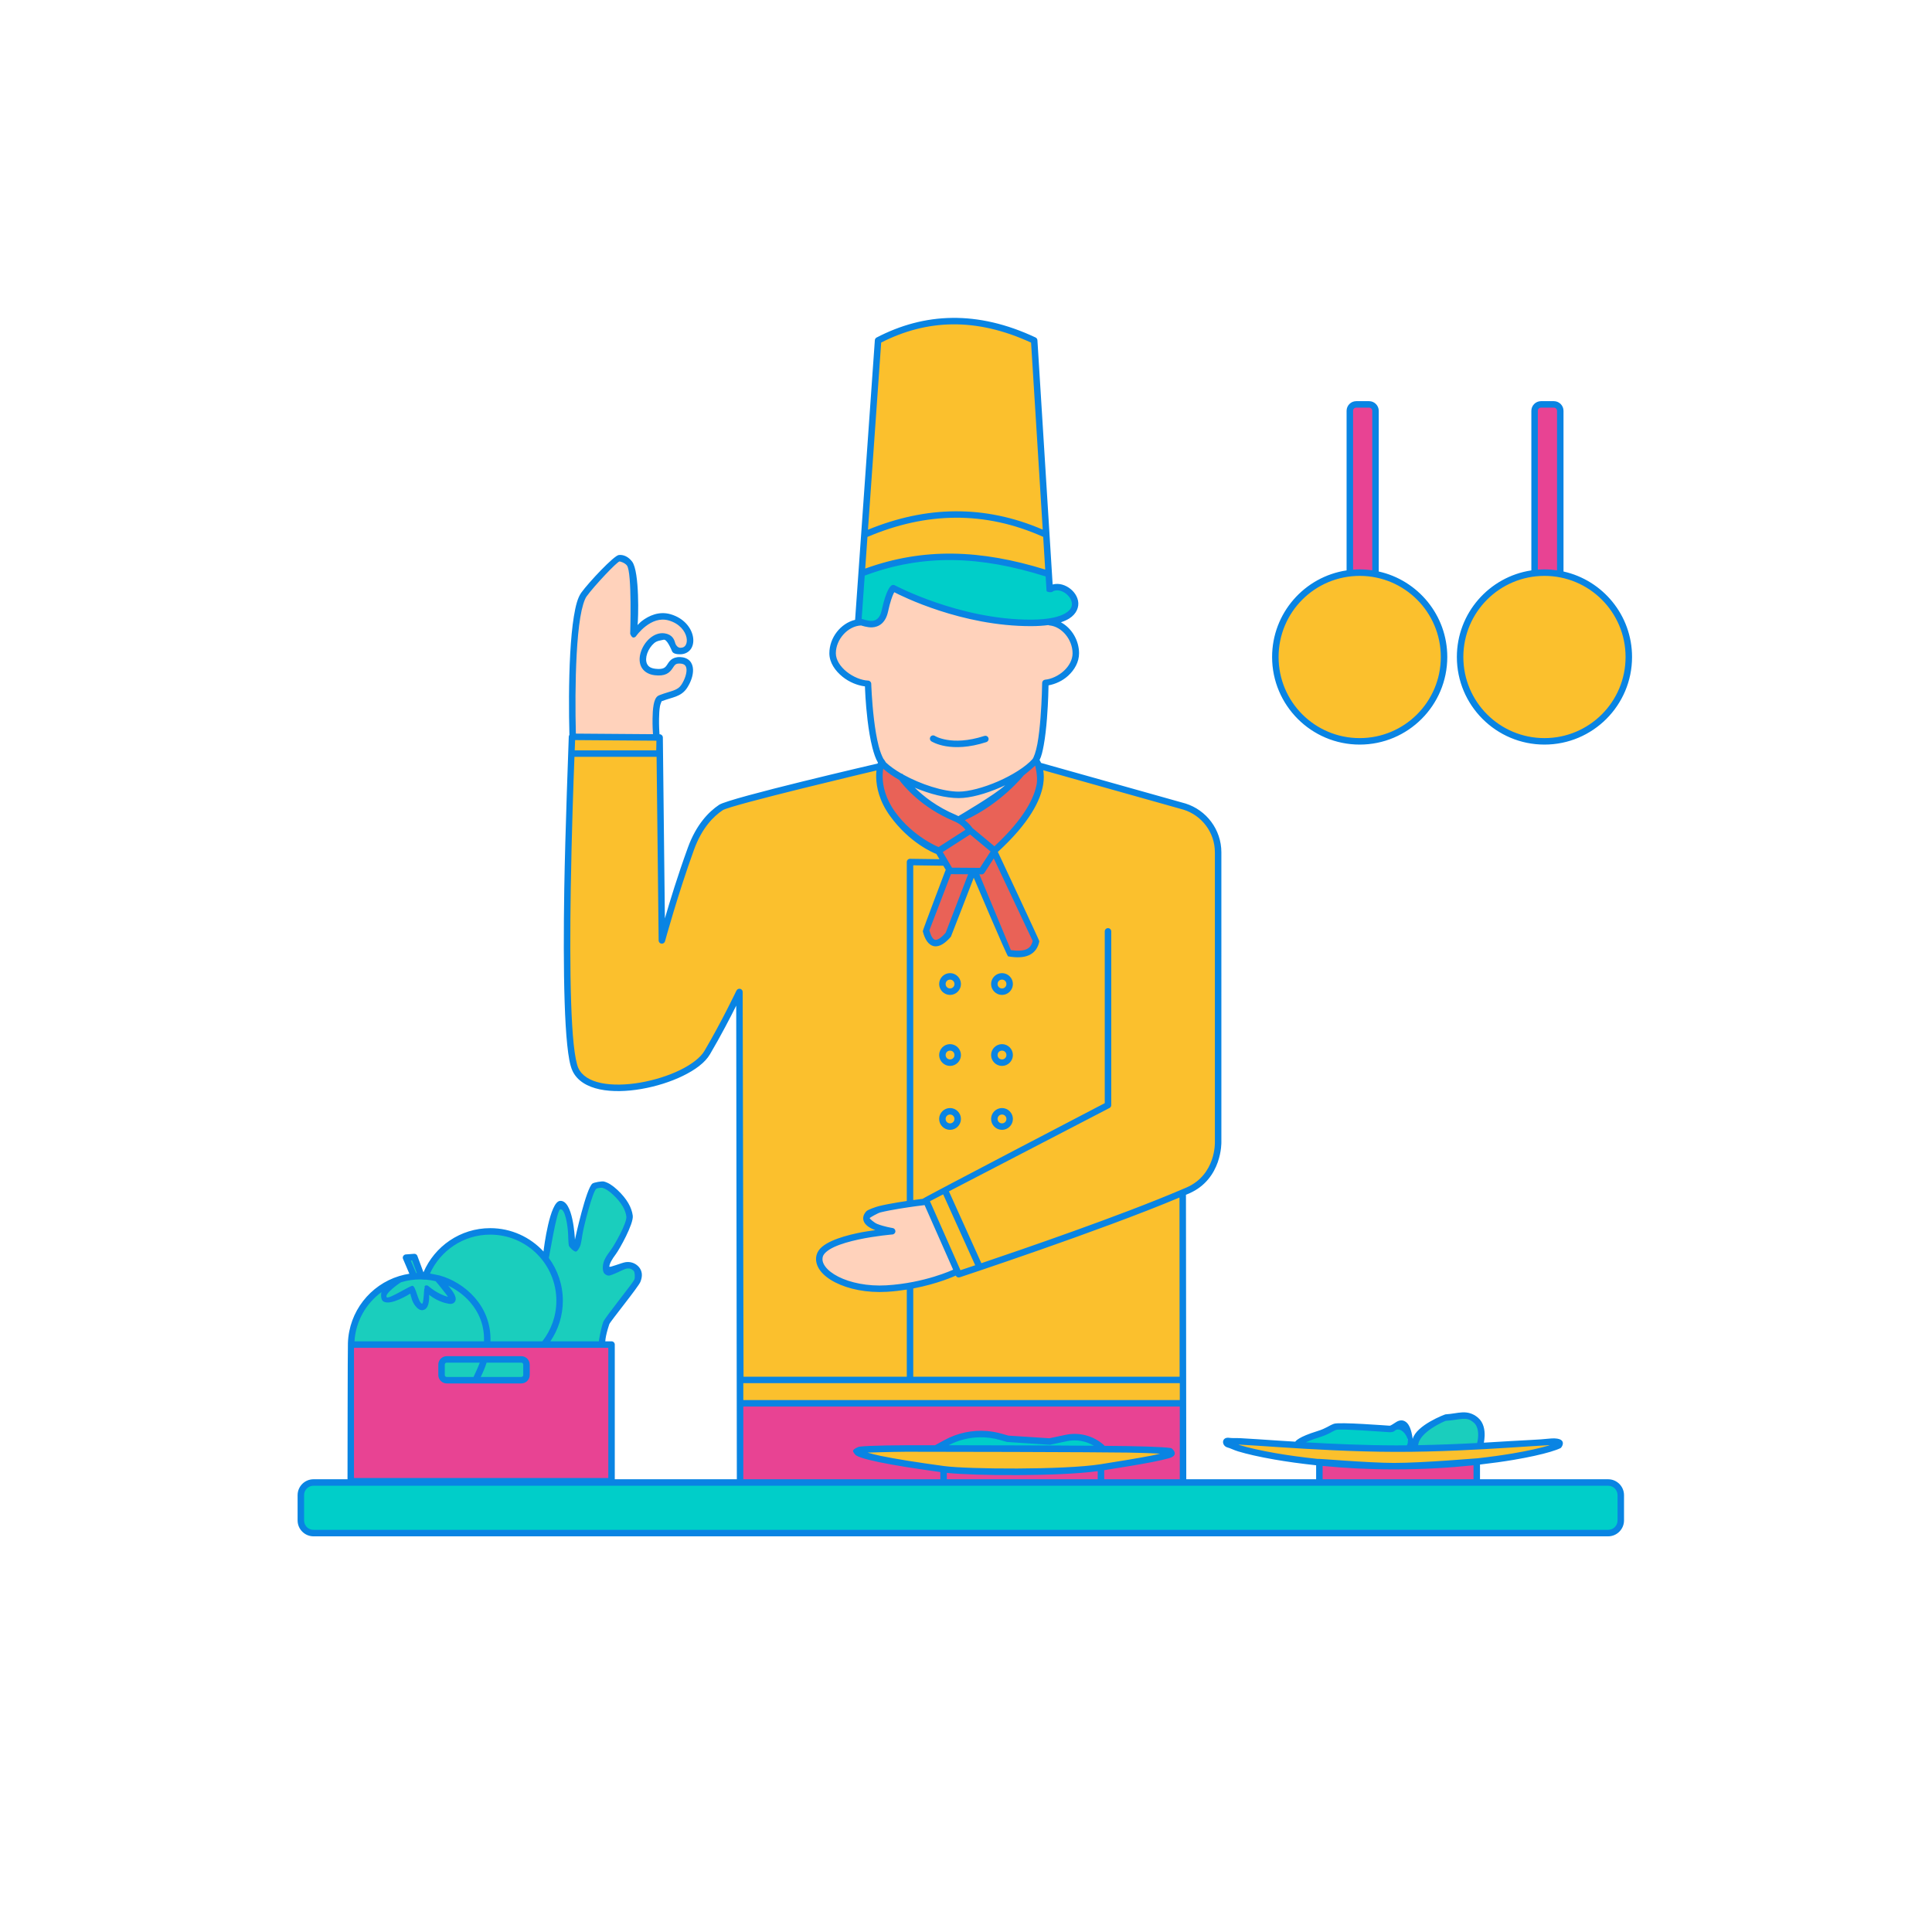 <?xml version="1.0" standalone="no"?>
<svg version="1.1" id="Layer_1_99_" xmlns="http://www.w3.org/2000/svg" xmlns:xlink="http://www.w3.org/1999/xlink" x="0px" y="0px" viewBox="0 0 595.276 595.276" enable-background="new 0 0 595.276 595.276" xml:space="preserve">
<path id="color_x5F_7" fill-rule="evenodd" clip-rule="evenodd" fill="#E96257" d="M306.267,263.471l12.448,26.398
	c-0.31,1.534-1.032,2.515-2.269,3.07c-1.225,0.55-3.025,0.642-5.324,0.269c0,0-10.149-24.265-10.284-24.317l1.635,0.012
	C302.642,268.902,306.267,263.471,306.267,263.471z M292.66,268.827c0.027,0.005,0.054,0.008,0.082,0.008l6.279,0.043l-7.218,18.801
	c-0.79,0.896-1.519,1.557-2.147,1.942c-0.644,0.394-1.165,0.511-1.592,0.438s-0.824-0.336-1.224-0.907
	c-0.379-0.543-0.726-1.4-1.024-2.483l6.838-17.824L292.66,268.827z M298.947,256.499l6.917,5.756l-3.66,5.646l-9.172-0.063
	l-3.223-5.469L298.947,256.499z M271.77,235.861c0,0,3.659,2.933,5.605,4.044c1.079,1.479,6.487,8.36,16.642,12.595
	c2.715,1.133,3.865,2.778,4.194,3.283l-8.959,5.756c-0.174-0.106-0.396-0.095-0.558,0.026c-1.395-0.564-7.771-3.44-13.273-11.069
	c-3.085-4.279-3.903-8.201-3.964-11.058C271.431,238.22,271.635,236.626,271.77,235.861z M319.083,235.054
	c0.06,0.084,0.604,1.336,0.645,1.474c0.326,1.085,0.57,2.729,0.209,4.948c-0.715,4.387-3.834,11.051-13.527,19.935l-7.196-5.992
	c-0.279-0.427-1.176-1.651-2.914-2.811c11.328-4.787,18.723-14.003,18.723-14.003C315.09,238.526,318.049,236.174,319.083,235.054z"></path>
<path id="color_x5F_6" fill-rule="evenodd" clip-rule="evenodd" fill="#1ACEBD" d="M450.622,436.67
	c1.381-0.072,2.479,0.139,3.809,1.289c1.249,1.081,1.552,2.838,1.508,4.386c-0.042,1.493-0.387,2.664-0.411,2.749
	c-5.926,0.316-12.396,0.588-19.086,0.694c0.049-4.599,3.7-8.345,8.308-8.498C444.999,437.299,449.241,436.743,450.622,436.67z
	 M137.649,418.348h22.967c1.155,0,2.1,0.947,2.1,2.101v3.207c0,1.155-0.946,2.102-2.1,2.102h-22.967
	c-1.155,0-2.102-0.948-2.102-2.102v-3.207C135.546,419.295,136.494,418.348,137.649,418.348z M185.013,413.778h-16.396
	c2.696-3.637,4.304-8.129,4.304-12.997c0-5.025-1.706-9.653-4.562-13.35c0.249-0.012,0.453-0.209,0.473-0.458
	c0,0,0.397-4.73,1.258-8.911c0.43-2.089,0.994-4.05,1.615-5.136c0.311-0.543,0.632-0.824,0.829-0.882
	c0.197-0.058,0.405-0.027,0.81,0.419c1.739,1.918,2.08,5.102,2.198,7.778c0.059,1.338,0.064,2.532,0.213,3.424
	c0.074,0.445,1.179,1.609,1.593,1.484c0.367-0.109,0.944-1.314,1.05-1.728c0.212-0.828,0.391-1.918,0.577-3.166
	c0.376-2.497,0.781-5.627,1.463-8.375c0.682-2.748,1.683-5.081,2.99-6.003c0.49-0.346,1.421-0.823,2.047-0.787
	c0.209,0.012,2.357,1.339,3.743,2.641c2.792,2.619,3.983,4.937,4.261,7.016c0.278,2.08-0.352,3.974-1.363,5.767
	c-1.013,1.792-2.404,3.458-3.586,5.033c-1.182,1.574-2.184,3.056-2.28,4.615c-0.045,0.716-0.006,1.236,0.187,1.66
	c0.194,0.423,0.645,0.699,1.062,0.708c0.832,0.017,1.601-0.502,2.53-0.995c0.929-0.493,1.956-1.003,2.918-1.156
	c0.962-0.152,1.828-0.004,2.688,0.878c0.408,0.419,0.592,0.858,0.634,1.371c0.041,0.514-0.077,1.111-0.342,1.77
	c-0.528,1.319-1.634,2.86-2.922,4.419c-1.287,1.559-2.754,3.146-3.999,4.629c-1.245,1.482-2.278,2.841-2.694,4.082
	c-0.742,2.224-1.071,3.747-1.214,4.729c-0.143,0.981-0.094,1.472-0.094,1.472C185.007,413.747,185.01,413.763,185.013,413.778z
	 M149.599,413.778H108.7c0.286-7.605,4.637-14.161,10.948-17.571c-0.165,0.159-0.331,0.309-0.489,0.478
	c-0.555,0.592-1.058,1.234-1.291,1.926c-0.117,0.346-0.166,0.717-0.069,1.085c0.098,0.367,0.351,0.701,0.706,0.94
	c0.739,0.495,1.675,0.445,2.611,0.205c0.935-0.241,1.912-0.693,2.815-1.188c1.405-0.771,2.107-1.331,2.581-1.684
	c0.006,0.303-0.052,0.333,0.057,0.796c0.24,1.022,0.837,2.379,2.208,3.749c0.367,0.367,0.718,0.606,1.12,0.667
	c0.402,0.061,0.803-0.131,1.044-0.402c0.479-0.542,0.628-1.328,0.739-2.179c0.159-1.227,0.095-1.981,0.072-2.649
	c0.932,0.807,3.19,2.635,6.475,3.24c0.548,0.101,1.014,0.1,1.371-0.217c0.178-0.159,0.28-0.389,0.306-0.599
	c0.026-0.21-0.005-0.409-0.058-0.606c-0.215-0.791-0.829-1.683-1.553-2.626c-0.628-0.818-1.327-1.621-1.937-2.298
	c3.08,1.094,6.357,3.136,8.875,6.044C148.044,404.139,149.92,408.451,149.599,413.778z M167.355,413.778h-16.758
	c0.319-5.566-1.666-10.138-4.613-13.542c-3.007-3.473-6.997-5.753-10.612-6.752c-0.121-0.033-0.983-0.303-1.061-0.256
	c-0.833-0.186-1.683-0.319-2.548-0.406c3.132-7.573,10.579-12.916,19.283-12.916c11.526,0,20.876,9.348,20.876,20.874
	C171.922,405.701,170.205,410.208,167.355,413.778z M138.907,400.223c-0.012-0.001-0.144,0.051-0.501-0.015
	c-3.667-0.675-6.783-3.617-6.783-3.617c-0.093-0.088-0.216-0.137-0.344-0.137c-0.275,0-0.499,0.225-0.499,0.499
	c0,0.009,0,0.018,0,0.028c0,0,0.109,1.935-0.093,3.49c-0.101,0.777-0.328,1.456-0.495,1.646c-0.084,0.095-0.074,0.088-0.147,0.077
	c-0.073-0.012-0.281-0.102-0.565-0.387c-1.241-1.241-1.739-2.413-1.942-3.272c-0.202-0.858-0.109-1.355-0.109-1.355
	c0.005-0.028,0.007-0.056,0.007-0.085c0-0.274-0.225-0.499-0.499-0.499c-0.111,0-0.218,0.037-0.306,0.105
	c0,0-1.462,1.133-3.181,2.075c-0.86,0.471-1.784,0.892-2.585,1.098c-0.802,0.207-1.436,0.177-1.805-0.07
	c-0.197-0.132-0.264-0.241-0.297-0.365c-0.033-0.125-0.025-0.292,0.049-0.509c0.148-0.436,0.568-1.022,1.075-1.562
	c1.014-1.082,2.529-2.251,2.534-2.408c0.335-0.121,0.665-0.248,1.007-0.353c1.933-0.592,3.984-0.911,6.112-0.911
	c0.407,0,3.888,0.344,4.945,0.6c0.37,0.382,1.79,1.861,3.014,3.455c0.695,0.906,1.256,1.817,1.381,2.279
	C138.907,400.129,138.908,400.188,138.907,400.223c0.002,0,0.002,0.001,0,0.003V400.223z M127.327,387.837l1.809,4.876
	c-0.417,0.008-0.835,0.017-1.246,0.047l-2.053-4.812L127.327,387.837z"></path>
<path id="color_x5F_5" fill-rule="evenodd" clip-rule="evenodd" fill="#FFD2BB" d="M285.18,370.762l9.226,20.871
	c-0.145-0.076-9.27,4.177-21.244,4.893c-5.955,0.356-11.379-0.829-15.101-2.722c-1.861-0.946-3.291-2.07-4.155-3.232
	c-0.864-1.162-1.171-2.324-0.872-3.488c0.313-1.22,1.746-2.393,3.854-3.358c2.109-0.964,4.829-1.724,7.507-2.299
	c5.354-1.151,10.536-1.569,10.536-1.569c0.257-0.022,0.456-0.24,0.456-0.497c0-0.245-0.18-0.455-0.421-0.493
	c0,0-2.66-0.415-4.83-1.275c-1.086-0.43-2.712-1.318-2.679-2.325c0.029-0.901,1.034-1.366,1.588-1.573
	c0.554-0.206,1.288-0.417,2.128-0.624c1.679-0.412,3.788-0.805,5.85-1.145c4.123-0.678,8.051-1.142,8.051-1.142
	C285.111,370.78,285.146,370.773,285.18,370.762z M312.436,239.979c-2.807,2.941-8.758,8.475-16.691,11.783
	c-0.142,0.059-0.25,0.181-0.291,0.33c-0.332-0.181-0.675-0.357-1.053-0.514c-7.592-3.166-12.396-7.787-14.728-10.444
	c5.136,2.532,11.125,4.276,15.717,4.276c3.474,0,8.207-1.317,12.698-3.273C309.589,241.481,311.053,240.753,312.436,239.979z
	 M275.358,181.832c1.005,0.53,20.411,10.65,42.378,10.59c2.061-0.005,3.842-0.131,5.388-0.349c0.08,0.073,0.182,0.118,0.291,0.129
	c4.111,0.395,7.557,4.632,7.557,9.084c0,2.177-1.155,4.233-2.868,5.804c-1.713,1.57-3.973,2.631-6.052,2.831
	c-0.253,0.024-0.449,0.237-0.452,0.491c0,0-1.043,16.517-1.484,18.911c-0.441,2.393-1.075,4.296-1.652,4.937
	c-2.221,2.466-6.372,5.04-10.776,6.959c-4.405,1.919-9.098,3.507-12.298,3.191c-11.668-1.15-17.688-5.615-17.871-5.598
	c-1.901-1.102-5.502-4.534-5.696-4.619c-0.588-1.029-1.136-2.481-1.58-4.201c-0.642-2.489-1.115-5.471-1.457-8.335
	c-0.683-5.727-1.064-11.447-1.324-11.457c-2.177-0.081-4.836-1.171-6.904-2.831c-2.068-1.66-3.521-3.856-3.521-6.083
	c0-4.601,3.915-8.906,8.253-9.069c0.079-0.003,1.72,0.679,3.41,0.585c0.863-0.048,1.81-0.321,2.618-1.02
	c0.809-0.7,1.459-1.807,1.815-3.442C273.803,185.252,275.248,181.977,275.358,181.832z M287.521,227.085
	c-0.272,0.003-0.494,0.228-0.494,0.499c0,0.171,0.087,0.331,0.231,0.421c0,0,1.474,0.951,4.242,1.424
	c2.767,0.473,6.868,0.495,12.242-1.246c0.21-0.064,0.353-0.259,0.353-0.477c0-0.274-0.225-0.499-0.499-0.499
	c-0.055,0-0.109,0.009-0.161,0.027c-5.231,1.695-9.156,1.658-11.768,1.212c-2.611-0.446-3.862-1.276-3.862-1.276L287.521,227.085z
	 M190.823,172.495c0.96-0.116,1.825,0.23,2.749,1.445c1.801,2.371,2.183,7.782,1.986,12.54s-0.892,9.043-0.892,9.043
	c-0.004,0.026,0.812,0.328,0.906,0.194c0,0,1.176-1.709,3.115-3.191c1.94-1.483,4.567-2.698,7.553-1.82
	c3.471,1.02,5.316,3.46,5.771,5.582c0.227,1.062,0.1,2.032-0.299,2.702c-0.398,0.671-1.037,1.088-2.062,1.103
	c-0.857,0.012-1.23-0.181-1.478-0.444c-0.25-0.265-0.396-0.689-0.552-1.216c-0.157-0.526-0.326-1.145-0.759-1.692
	c-0.433-0.546-1.137-0.967-2.176-1.112c-1.501-0.209-2.937,0.4-4.097,1.385c-1.16,0.986-2.071,2.356-2.579,3.798
	c-0.506,1.441-0.617,2.969-0.055,4.252c0.562,1.283,1.831,2.242,3.782,2.478c1.521,0.184,2.583,0.041,3.371-0.326
	c0.789-0.367,1.261-0.947,1.623-1.475c0.362-0.527,0.634-0.999,1.003-1.308c0.37-0.311,0.839-0.518,1.774-0.486
	c0.955,0.034,1.542,0.308,1.92,0.702c0.378,0.396,0.573,0.953,0.604,1.651c0.062,1.395-0.596,3.274-1.541,4.763
	c-0.743,1.172-1.582,1.691-2.749,2.136c-1.167,0.445-2.654,0.779-4.485,1.498c-0.446,0.175-0.721,0.561-0.925,1.007
	c-0.204,0.444-0.344,0.981-0.452,1.586c-0.219,1.211-0.196,8.836-0.152,9.426c0,0-24.781-0.275-24.785-0.32
	c-0.186-6.886-0.218-16.436,0.246-24.874c0.233-4.219,0.588-8.162,1.109-11.342c0.519-3.18,1.24-5.613,2.031-6.705
	c2.38-3.286,4.902-6.967,7.247-9.118C188.745,173.283,189.862,172.611,190.823,172.495z"></path>
<path id="color_x5F_4" fill-rule="evenodd" clip-rule="evenodd" fill="#00CEC9" d="M495.487,471.867H96.592
	c-1.882,0-3.398-1.516-3.398-3.398v-7.794c0-1.88,1.517-3.398,3.398-3.398h398.896c1.881,0,3.398,1.518,3.398,3.398v7.794
	C498.885,470.351,497.368,471.867,495.487,471.867z M301.863,442.351c2.117-0.034,4.246,0.24,6.319,0.827
	c1.313,0.373,2.237,0.634,2.237,0.634c0.034,0.009,0.068,0.015,0.103,0.017l12.844,0.829c0.046,0.003,0.092,0,0.136-0.01
	c0,0,2.482-0.524,5.123-1.083c3.542-0.747,7.208,0.155,10.018,2.404c-7.256-0.069-15.299-0.112-24.337-0.129
	c-8.591-0.017-16.589-0.04-23.993-0.047c0.519-0.285,0.593-0.326,1.377-0.755C294.84,443.314,298.335,442.406,301.863,442.351z
	 M429.429,440.448c0.388-0.236,2.492-1.968,2.688-1.76c0.393,0.417,1.08,2.049,1.319,2.985c0.478,1.874,0.561,4.116,0.567,4.145
	c-1.301,0.013-24.613-0.495-33.388-1.024c0.122-0.091,2.859-1.531,5.727-2.419c2.952-0.914,3.852-1.799,5.17-2.28
	c1.317-0.481,3.255-0.675,8.515-0.229c5.267,0.447,7.013,0.862,8.066,0.911C428.619,440.803,429.041,440.684,429.429,440.448z
	 M293.545,172.07c9.368,0.12,18.957,1.934,29.11,5.166l0.295,4.736c0.013,0.265,1.157-0.635,1.421-0.635
	c0.275,0,2.274-0.033,3.575,0.659c1.36,0.724,2.462,2.045,2.743,3.39c0.28,1.346-0.15,2.739-2.06,3.931s-5.349,2.091-10.893,2.106
	c-22.228,0.061-42.269-10.647-42.269-10.647c-0.159-0.085-1.218,0.879-1.469,1.393c-0.503,1.028-1.158,2.817-1.84,5.959
	c-0.322,1.481-0.875,2.365-1.492,2.899c-0.617,0.533-1.319,0.737-2.019,0.776c-1.4,0.078-3.594-0.563-3.695-0.556L265.958,177
	C275.159,173.507,284.242,171.951,293.545,172.07z"></path>
<path id="color_x5F_3" fill-rule="evenodd" clip-rule="evenodd" fill="#E84393" d="M454.51,450.917v5.271
	c-0.001,0.031,0.002,0.062,0.007,0.092h-47.508c0.005-0.03,0.008-0.061,0.008-0.092v-5.07c6.829,0.678,14.454,1.13,22.541,1.13
	C438.599,452.247,447.098,451.712,454.51,450.917z M338.731,456.279h-47.507c0.005-0.03,0.008-0.06,0.008-0.09v-2.931
	c8.155,0.977,36.155,1.192,47.858-0.595c-0.218,0.061-0.368,0.262-0.365,0.487v3.039
	C338.724,456.219,338.726,456.249,338.731,456.279z M364.008,456.279h-24.292c0.005-0.03,0.008-0.06,0.008-0.09v-3.039
	c0-0.002,0-0.005,0-0.008c0-0.271-0.221-0.494-0.491-0.499c0.041-0.006,0.092-0.011,0.132-0.017
	c5.985-0.948,11.574-1.858,15.679-2.659c2.053-0.401,3.744-0.731,4.919-1.117c3.066-1.004,1.106-2.131,0.771-2.182
	c-0.669-0.102-1.619-0.188-2.839-0.264c-2.438-0.151-5.943-0.258-10.252-0.338c-2.198-0.04-5.108-0.056-7.69-0.084
	c0.003-0.146-0.058-0.287-0.168-0.384c-3.097-2.748-7.314-3.865-11.365-3.01h-0.002l-5.056,1.069l-12.72-0.821
	c-0.039-0.011-0.904-0.256-2.188-0.62c-1.445-0.409-2.915-0.672-4.391-0.792c-4.428-0.36-8.899,0.574-12.852,2.739h-0.002
	c-1.686,0.924-2.962,1.623-2.962,1.623c-0.006,0.003-0.011,0.007-0.016,0.01c-3.043,0-6.363-0.011-8.964,0.006
	c-4.678,0.029-8.541,0.093-11.243,0.211c-1.352,0.059-2.412,0.13-3.155,0.222c-0.372,0.046-0.66,0.096-0.893,0.162
	c-0.117,0.034-0.642,0.367-0.642,0.652c0,0.242,0.529,0.852,0.712,0.964c0.367,0.222,0.855,0.425,1.483,0.639
	c1.255,0.43,3.068,0.884,5.403,1.367c4.568,0.947,11.155,2.003,19.301,3.112c0,0.006,0,0.013,0,0.019v3.039
	c-0.001,0.03,0.001,0.06,0.006,0.09h-61.71c0-0.007,0-0.013,0-0.02v-23.386h135.479V456.279z M187.925,455.901h-79.352v-41.034
	c0.02-0.028,0.037-0.058,0.051-0.09h79.302V455.901z M160.616,418.348h-22.967c-1.155,0-2.102,0.947-2.102,2.101v3.207
	c0,1.155,0.948,2.102,2.102,2.102h22.967c1.155,0,2.1-0.948,2.1-2.102v-3.207C162.716,419.295,161.77,418.348,160.616,418.348z
	 M292.722,341.904c-1.573,0-2.858,1.287-2.858,2.861c0,1.572,1.284,2.858,2.858,2.858s2.858-1.285,2.858-2.858
	C295.579,343.192,294.295,341.904,292.722,341.904z M308.73,341.904c-1.572,0-2.86,1.287-2.86,2.861c0,1.572,1.287,2.858,2.86,2.858
	c1.573,0,2.859-1.285,2.859-2.858C311.588,343.192,310.303,341.904,308.73,341.904z M292.722,322.21
	c-1.573,0-2.858,1.284-2.858,2.858c0,1.573,1.284,2.858,2.858,2.858s2.858-1.284,2.858-2.858
	C295.579,323.495,294.295,322.21,292.722,322.21z M308.73,322.21c-1.572,0-2.86,1.284-2.86,2.858c0,1.573,1.287,2.858,2.86,2.858
	c1.573,0,2.859-1.284,2.859-2.858C311.588,323.495,310.303,322.21,308.73,322.21z M292.722,300.334
	c-1.573,0-2.858,1.285-2.858,2.859c0,1.572,1.284,2.86,2.858,2.86s2.858-1.287,2.858-2.86
	C295.579,301.619,294.295,300.334,292.722,300.334z M308.73,300.334c-1.572,0-2.86,1.285-2.86,2.859c0,1.572,1.287,2.86,2.86,2.86
	c1.573,0,2.859-1.287,2.859-2.86C311.588,301.619,310.303,300.334,308.73,300.334z M417.879,125.098h3.954
	c0.821,0,1.478,0.657,1.478,1.478v49.571c-0.001,0.056,0.008,0.112,0.026,0.164c-1.431-0.239-2.898-0.371-4.398-0.371
	c-0.953,0-1.894,0.052-2.821,0.151c0.174-0.085,0.281-49.515,0.281-49.515C416.4,125.755,417.058,125.098,417.879,125.098z
	 M474.808,125.098h3.954c0.821,0,1.478,0.657,1.478,1.478v49.571c-0.001,0.056,0.008,0.112,0.026,0.164
	c-1.431-0.239-2.898-0.371-4.398-0.371c-0.953,0-1.894,0.052-2.821,0.151c0.174-0.085,0.281-49.515,0.281-49.515
	C473.328,125.755,473.987,125.098,474.808,125.098z"></path>
<path id="color_x5F_2" fill-rule="evenodd" clip-rule="evenodd" fill="#FBC02D" d="M295.395,446.789
	c5.956,0.014,12.376,0.038,18.909,0.051c12.886,0.024,24.719,0.065,33.322,0.224c4.302,0.08,7.797,0.189,10.207,0.338
	c1.128,0.07,1.965,0.152,2.575,0.239c-0.23,0.083-0.398,0.159-0.72,0.252c-1.133,0.326-2.798,0.696-4.836,1.094
	c-4.077,0.796-9.661,1.706-15.643,2.654c-11.481,1.82-41.032,1.563-48.316,0.577c-8.387-1.136-15.13-2.215-19.757-3.174
	c-2.314-0.479-4.101-0.931-5.283-1.334c-0.481-0.165-0.786-0.312-1.05-0.448c0.076-0.012,0.101-0.023,0.189-0.033
	c0.691-0.086,1.738-0.159,3.077-0.217c2.677-0.117,6.531-0.18,11.204-0.209C283.947,446.771,289.439,446.775,295.395,446.789z
	 M378.844,444.52c0.746-0.011,1.872,0.027,3.304,0.101c2.866,0.148,6.971,0.439,11.894,0.763c9.846,0.648,22.965,1.429,36.048,1.455
	c12.906,0.024,25.761-0.708,35.385-1.324c4.812-0.309,8.817-0.587,11.611-0.728c1.396-0.07,2.492-0.106,3.219-0.094
	c0.043,0.001,0.053,0.005,0.093,0.006c-0.081,0.045-0.11,0.077-0.209,0.125c-0.648,0.316-1.65,0.684-2.949,1.072
	c-2.597,0.773-6.387,1.628-11.071,2.422c-3.244,0.55-6.943,1.067-10.953,1.512c-0.067-0.03-0.14-0.046-0.213-0.045
	c-0.109,0.001-0.213,0.038-0.299,0.104c-7.451,0.809-16.019,1.359-25.147,1.359c-8.101,0-15.741-0.452-22.573-1.136
	c-0.072-0.199-0.264-0.331-0.475-0.328c-0.171,0.002-0.33,0.092-0.419,0.238c-4.868-0.506-9.316-1.125-13.14-1.791
	c-4.683-0.815-8.472-1.694-11.069-2.483c-1.299-0.395-2.303-0.769-2.951-1.089c-0.104-0.051-0.134-0.085-0.219-0.133
	C378.767,444.525,378.782,444.521,378.844,444.52z M364.008,431.875H228.529v-6.197h135.479V431.875z M363.952,424.678h-83.064
	v-28.102c8.088-1.491,13.484-4.044,13.484-4.044c0.14-0.06,0.246-0.181,0.286-0.328c0,0,0.642,0.963,0.885,0.881
	c0,0,44.247-14.639,68.369-24.866L363.952,424.678z M202.19,231.681h-25.635c0.097-2.449,0.163-3.971,0.171-4.153l26.013,0.195
	l0.699,62.04c0.003,0.272,0.228,0.493,0.499,0.493c0.224,0,0.422-0.152,0.481-0.369c0,0,3.941-14.478,8.936-28.229
	c2.468-6.795,6.078-10.46,9.056-12.446c2.67-1.781,5.307-2.208,5.403-2.232l42.829-10.244c-0.115,0.767-0.207,1.646-0.184,2.724
	c0.064,3.029,0.943,7.172,4.149,11.619c6.346,8.796,14.178,11.624,14.255,11.652l1.478,2.51l-9.947-0.136c-0.002,0-0.004,0-0.005,0
	c-0.275,0-0.5,0.225-0.5,0.499v104.864c-0.957,0.14-7.229,1.207-8.953,1.631c-0.863,0.212-3.313,1.087-3.637,1.437
	c-0.491,0.532-0.978,1.563-0.512,2.73c0.58,1.453,4.426,2.667,5.373,2.884c-2.032,0.236-4.76,0.606-7.976,1.297
	c-2.718,0.584-5.489,1.354-7.712,2.37c-2.222,1.016-3.96,2.275-4.407,4.017c-0.381,1.487,0.045,2.997,1.038,4.333
	c0.993,1.334,2.543,2.53,4.503,3.527c3.919,1.994,9.494,3.192,15.616,2.827c2.357-0.141,4.591-0.417,6.667-0.767v27.923h-51.295
	l-0.266-119.023c0-0.002,0-0.004,0-0.006c0-0.274-1.022-0.125-1.045-0.072c0,0-4.41,9.298-9.824,18.501
	c-1.269,2.156-4.099,4.309-7.718,6.071c-3.619,1.762-8.015,3.151-12.393,3.905c-4.378,0.753-8.739,0.869-12.27,0.121
	c-3.531-0.748-6.186-2.33-7.364-4.943c-0.574-1.273-1.083-3.917-1.453-7.464c-0.372-3.547-0.626-8.018-0.792-13.074
	c-0.332-10.112-0.303-22.56-0.114-34.657c0.271-17.317,0.85-33.452,1.161-41.358h25.673c0.002,0,0.004,0,0.007,0
	c0.274,0,0.499-0.226,0.499-0.499s-0.226-0.499-0.499-0.499H202.19z M290.843,367.311l10.234,22.665
	c0.027,0.06-5.289,1.973-5.418,2.016l-9.774-22.106L290.843,367.311z M320.776,236.62l43.441,11.921
	c0.081,0.022,0.167,0.023,0.248,0.004c0.01,0.213,0.155,0.397,0.36,0.456c5.794,1.818,9.999,7.227,9.999,13.627v89.294
	c0,0.005,0,0.01,0,0.015c0,0,0.349,10.313-9.045,14.406c-18.596,8.102-50.849,19.16-63.75,23.508
	c0.015-0.097-10.296-23.003-10.296-23.003l49.89-25.905c0.165-0.086,0.27-53.961,0.27-53.961c0-0.002,0-0.005,0-0.007
	c0-0.274-0.226-0.499-0.499-0.499c-0.275,0-0.499,0.226-0.499,0.499c0,0.002,0,0.005,0,0.007v53.214l-55.884,29.018
	c-0.215,0.113-0.318,0.368-0.242,0.599c-0.183,0.021-1.695,0.205-3.878,0.512V266.112l10.047,0.138l1.138,1.93
	c-0.161,0.038-0.292,0.153-0.352,0.307l-6.906,18.003c-0.038,0.098-0.044,0.205-0.017,0.307c0.325,1.239,0.723,2.209,1.225,2.927
	c0.501,0.719,1.138,1.194,1.873,1.318c0.735,0.126,1.506-0.096,2.28-0.569c0.775-0.473,1.576-1.205,2.431-2.182
	c0.038-0.044,0.069-0.094,0.09-0.149c0,0,7.462-18.994,7.462-18.785c0,0.074,0.017,0.147,0.048,0.214l10.111,24.301
	c0.065,0.157,0.206,0.27,0.373,0.3c2.55,0.451,4.607,0.378,6.164-0.322c1.558-0.699,2.554-2.064,2.889-3.923
	c0.018-0.102,0.005-0.207-0.039-0.3l-12.799-27.141c0,0,13.161-11.859,14.017-20.85C321.128,239.469,321.086,237.826,320.776,236.62
	z M418.939,176.939c14.085,0,25.491,11.406,25.491,25.491c0,14.084-11.406,25.49-25.491,25.49c-14.084,0-25.49-11.406-25.49-25.49
	C393.449,188.345,404.856,176.939,418.939,176.939z M475.868,176.939c14.085,0,25.491,11.406,25.491,25.491
	c0,14.084-11.406,25.49-25.491,25.49c-14.084,0-25.49-11.406-25.49-25.49C450.378,188.345,461.784,176.939,475.868,176.939z
	 M294.349,159.022c9.196-0.058,18.39,1.907,27.546,6.053l0.692,11.099c-10.087-3.182-19.665-4.977-29.037-5.096
	c-9.276-0.118-18.35,1.414-27.518,4.836l0.765-10.827C275.96,161.158,285.155,159.08,294.349,159.022z M293.432,99.434
	c7.831-0.089,16.051,1.751,24.736,5.793l3.66,58.734c-9.121-4.053-18.301-5.988-27.481-5.93c-9.179,0.057-18.358,2.102-27.471,5.946
	l4.149-58.763C278.157,101.54,285.601,99.523,293.432,99.434z"></path>
<path id="color_x5F_1" fill="#0984E3" d="M293.395,97.945c-8.16,0.097-15.926,2.207-23.308,6.054
	c-0.308,0.161-0.51,0.469-0.534,0.815l-6.085,86.161c-4.458,1.083-7.929,5.494-7.929,10.311c0,2.867,1.782,5.404,4.083,7.251
	c2.042,1.639,4.516,2.647,6.88,2.951c0.022,0.654,0.151,4.935,0.796,10.345c0.347,2.902,0.826,5.935,1.496,8.532
	c0.461,1.787,0.979,3.36,1.699,4.588c-0.024,0.086-0.05,0.194-0.076,0.297c0,0-45.614,10.566-48.837,12.716
	c-3.224,2.148-7.064,6.107-9.633,13.181c-3.204,8.821-5.502,16.401-7.087,21.836l-0.628-55.768c-0.006-0.54-0.45-0.983-0.991-0.987
	h-0.045c-0.06-0.882-0.164-2.604-0.138-4.762c0.017-1.414,0.101-2.849,0.293-3.909c0.096-0.53,0.501-1.477,0.495-1.48
	c1.699-0.662,3.116-0.976,4.428-1.477c1.323-0.505,2.558-1.284,3.479-2.735c1.074-1.693,1.86-3.736,1.775-5.634
	c-0.042-0.948-0.333-1.9-1.02-2.618c-0.687-0.718-1.718-1.12-2.949-1.163c-1.202-0.042-2.15,0.298-2.79,0.835
	c-0.64,0.537-0.964,1.157-1.274,1.61c-0.311,0.452-0.56,0.748-1.02,0.961c-0.459,0.214-1.212,0.362-2.558,0.2
	c-1.571-0.191-2.238-0.788-2.591-1.592c-0.353-0.805-0.322-1.97,0.096-3.156c0.417-1.188,1.205-2.363,2.134-3.153
	c0.929-0.789,1.965-0.8,2.92-1.043c0.983-0.251,2.221,2.677,2.604,3.564c0.326,0.753,1.47,0.931,2.589,0.915
	c1.461-0.021,2.689-0.753,3.332-1.836c0.643-1.083,0.763-2.429,0.473-3.78c-0.579-2.703-2.86-5.544-6.814-6.707
	c-3.575-1.051-6.734,0.424-8.883,2.067c-0.566,0.433-0.892,0.828-1.33,1.256c0.224-1.6,0.68-16.445-1.684-19.556
	c-1.136-1.494-2.644-2.205-4.12-2.027c-1.476,0.179-9.169,8.326-11.531,11.587c-1.127,1.557-1.762,4.076-2.296,7.343
	c-0.533,3.266-0.892,7.248-1.126,11.5c-0.467,8.5-0.432,18.073-0.246,24.991c-0.119,0.16-0.188,0.352-0.197,0.55
	c0,0-1.124,30.002-1.389,47.035c-0.189,12.11-0.22,24.574,0.114,34.729c0.166,5.078,0.422,9.576,0.799,13.181
	c0.378,3.606,0.832,6.27,1.578,7.924c1.432,3.175,4.616,4.986,8.42,5.792c3.804,0.806,8.319,0.668,12.834-0.11
	c4.516-0.777,9.028-2.198,12.796-4.034c3.769-1.835,6.818-4.05,8.352-6.658c3.436-5.841,6.317-11.435,8.089-14.98l0.19,145.921
	h-37.607v-41.503c0-0.547-0.45-0.999-0.999-0.999h-1.927c0.008-0.165,0.025-0.4,0.084-0.803c0.127-0.876,0.431-2.317,1.151-4.472
	c0.273-0.817,8.942-11.44,9.586-13.046c0.322-0.804,0.509-1.622,0.442-2.449c-0.067-0.827-0.423-1.648-1.056-2.295
	c-1.179-1.21-2.694-1.518-3.991-1.313c-1.296,0.205-4.996,1.774-4.97,1.355c0.058-0.941,0.838-2.283,1.984-3.809
	c1.146-1.526,5.569-9.404,5.236-11.898c-0.333-2.495-1.759-5.134-4.718-7.91c-1.498-1.405-2.841-2.253-4.142-2.591
	c-0.65-0.168-3.054,0.264-3.539,0.605c-1.936,1.363-5.304,16.694-5.419,17.295c-0.031-0.589-0.575-12.283-4.606-11.936
	c-3.126,0.269-4.935,14.186-5.071,15.596c-4.09-4.423-9.937-7.198-16.422-7.198c-9.228,0-17.156,5.614-20.57,13.612l-1.875-5.058
	c-0.143-0.385-0.51-0.645-0.921-0.652c-0.03,0-0.06,0.002-0.09,0.004l-2.561,0.19c-0.519,0.038-0.926,0.475-0.926,0.996
	c0,0.135,0.028,0.269,0.081,0.393l1.947,4.565c-1.074,0.165-2.124,0.406-3.142,0.717c-8.921,2.732-15.453,10.901-15.788,20.618
	c-0.083,0.148-0.127,41.986-0.127,41.986H96.592c-2.692,0-4.896,2.205-4.896,4.896v7.794c0,2.692,2.204,4.896,4.896,4.896h398.896
	c2.692,0,4.896-2.204,4.896-4.896v-7.794c0-2.691-2.204-4.896-4.896-4.896h-39.479v-4.534c3.792-0.432,7.31-0.926,10.412-1.451
	c4.727-0.801,8.558-1.663,11.246-2.464c1.344-0.401,2.399-0.78,3.178-1.159c0.389-0.19,2.657-3.617-3.835-2.882
	c-2.807,0.318-6.825,0.42-11.633,0.728c-2.519,0.161-5.277,0.33-8.179,0.491c0.108-0.566,0.217-1.299,0.24-2.122
	c0.05-1.772-0.271-4.043-2.027-5.562c-1.591-1.375-3.262-1.736-4.867-1.652c-1.605,0.084-3.183,0.495-5.168,0.609
	c-0.219,0.012-9.012,3.346-10.107,7.582c-0.089-0.654-0.202-1.352-0.383-2.061c-0.269-1.052-0.617-2.083-1.35-2.86
	c-0.367-0.389-0.876-0.714-1.478-0.79c-0.602-0.077-1.221,0.102-1.783,0.446c-0.001,0-0.001,0-0.002,0
	c-0.889,0.543-1.76,1.199-2.11,1.182c-0.701-0.032-15.528-1.192-17.167-0.592c-1.639,0.598-2.325,1.398-5.097,2.256
	c-2.942,0.911-4.59,1.664-5.552,2.234c-0.481,0.285-0.792,0.524-1.003,0.725c-0.106,0.101-0.187,0.193-0.25,0.276
	c-0.005,0.007-0.006,0.011-0.012,0.019c-1.677-0.104-3.411-0.209-4.943-0.31c-4.919-0.325-9.022-0.616-11.915-0.765
	c-1.446-0.075-2.596,0.026-3.404-0.103c-2.536-0.408-2.556,2.477-0.551,2.982c0.84,0.212,1.833,0.77,3.177,1.179
	c2.69,0.817,6.519,1.701,11.246,2.524c3.752,0.653,8.086,1.262,12.826,1.765v4.308h-40.012l-0.097-87.651
	c0.312-0.134,0.662-0.277,0.967-0.41c10.254-4.468,9.945-15.827,9.945-15.827V262.63c0-7.056-4.641-13.048-11.049-15.058
	c-0.02-0.006-44.501-12.506-44.501-12.506c-0.237-0.52-0.401-0.776-0.472-0.88c0.604-1.18,0.952-2.745,1.291-4.59
	c0.457-2.481,0.773-5.423,0.996-8.258c0.414-5.285,0.467-9.529,0.477-10.169c2.177-0.405,4.339-1.403,6.054-2.975
	c1.945-1.784,3.353-4.204,3.353-6.908c0-3.987-2.275-7.772-5.593-9.55c0.985-0.328,1.839-0.709,2.544-1.15
	c2.3-1.434,3.129-3.607,2.734-5.506c-0.396-1.901-1.789-3.49-3.508-4.405c-0.859-0.458-1.835-0.745-2.821-0.767
	c-0.499-0.011-1.002,0.046-1.492,0.182l-4.692-75.268c-0.023-0.363-0.242-0.686-0.571-0.841
	C310.111,99.768,301.555,97.849,293.395,97.945z M293.454,99.937c7.666-0.085,15.712,1.703,24.234,5.629l3.592,57.618
	c-8.934-3.855-17.936-5.703-26.934-5.647c-8.999,0.055-17.994,2.013-26.914,5.676l4.073-57.668
	C278.503,101.98,285.787,100.022,293.454,99.937z M417.879,123.6c-1.632,0-2.977,1.344-2.977,2.976v49.06
	c0,0.035,0.002,0.071,0.006,0.107c-12.985,1.949-22.956,13.162-22.956,26.687c0,14.894,12.094,26.988,26.988,26.988
	c14.894,0,26.989-12.094,26.989-26.988c0-12.878-9.044-23.657-21.119-26.341v-49.513c0-1.632-1.344-2.976-2.976-2.976H417.879z
	 M474.808,123.6c-1.632,0-2.977,1.344-2.977,2.976v49.06c0,0.035,0.002,0.071,0.006,0.107
	c-12.984,1.949-22.956,13.162-22.956,26.687c0,14.894,12.094,26.988,26.988,26.988c14.894,0,26.989-12.094,26.989-26.988
	c0-12.878-9.044-23.657-21.119-26.341v-49.513c0-1.632-1.344-2.976-2.976-2.976H474.808z M417.879,125.597h3.954
	c0.55,0,0.979,0.428,0.979,0.979v49.146c-1.264-0.183-2.557-0.282-3.872-0.282c-0.687,0-1.366,0.034-2.041,0.084v-48.948
	C416.899,126.026,417.327,125.597,417.879,125.597z M474.808,125.597h3.954c0.55,0,0.979,0.428,0.979,0.979v49.146
	c-1.264-0.183-2.557-0.282-3.872-0.282c-0.687,0-1.365,0.034-2.041,0.084v-48.948C473.828,126.026,474.256,125.597,474.808,125.597z
	 M294.351,159.515c9.033-0.057,18.061,1.864,27.067,5.899l0.628,10.072c-9.869-3.056-19.28-4.787-28.493-4.904
	c-9.088-0.115-17.991,1.352-26.967,4.605l0.689-9.755C276.291,161.603,285.323,159.572,294.351,159.515z M293.543,172.565
	c9.208,0.119,18.639,1.893,28.635,5.049l0.274,4.39c0.026,0.528,1.865,0.627,1.97,0.177c1.011-0.477,2.185-0.331,3.287,0.256
	c1.241,0.661,2.248,1.89,2.49,3.051c0.242,1.162-0.053,2.294-1.834,3.406c-1.781,1.112-5.14,2.017-10.632,2.031
	c-22.067,0.06-42.031-10.586-42.031-10.586c-0.318-0.17-0.702-0.156-1.007,0.037c0,0-0.266,0.198-0.458,0.438
	c-0.193,0.242-0.423,0.597-0.688,1.138c-0.529,1.081-1.191,2.903-1.879,6.073c-0.305,1.404-0.811,2.174-1.332,2.626
	c-0.521,0.45-1.101,0.623-1.719,0.657c-1.237,0.069-2.905-0.634-3.13-0.581l0.944-13.365
	C275.475,173.967,284.4,172.448,293.543,172.565z M190.883,172.991c0.198-0.024,1.651,0.41,2.29,1.252
	c1.614,2.124,1.001,21.025,1.001,21.025c-0.009,0.055,0.437,1.165,0.985,1.165c0.33,0,0.637-0.162,0.824-0.433
	c0,0,1.138-1.649,3.007-3.078c1.87-1.429,4.32-2.558,7.109-1.738c3.309,0.973,5.009,3.281,5.422,5.211
	c0.207,0.965,0.077,1.807-0.24,2.341c-0.317,0.533-0.76,0.845-1.641,0.858c-0.77,0.011-1.389-0.78-1.544-1.303
	c-0.156-0.523-0.334-1.214-0.845-1.859c-0.512-0.645-1.368-1.14-2.501-1.297c-1.675-0.234-3.252,0.448-4.489,1.5
	c-1.238,1.052-2.188,2.486-2.726,4.013c-0.536,1.526-0.673,3.177-0.041,4.619c0.632,1.441,2.102,2.522,4.181,2.774
	c1.578,0.191,2.742,0.047,3.64-0.371c0.899-0.417,1.447-1.092,1.827-1.645c0.379-0.552,0.631-0.975,0.911-1.21
	c0.279-0.234,0.587-0.398,1.433-0.369c0.864,0.03,1.302,0.262,1.576,0.548c0.275,0.287,0.441,0.712,0.468,1.326
	c0.055,1.229-0.563,3.053-1.465,4.476c-0.684,1.079-1.392,1.511-2.506,1.937c-1.115,0.425-2.619,0.765-4.488,1.498
	c-0.63,0.248-0.964,0.758-1.196,1.264c-0.232,0.506-0.378,1.077-0.491,1.707c-0.228,1.26-0.309,2.766-0.326,4.241
	c-0.026,2.121,0.067,3.783,0.133,4.769l-23.759-0.177c-0.178-6.849-0.204-16.201,0.252-24.486c0.232-4.208,0.587-8.136,1.103-11.287
	c0.515-3.151,1.264-5.557,1.943-6.494C183.118,180.473,190.095,173.086,190.883,172.991z M418.939,177.438
	c13.814,0,24.992,11.177,24.992,24.992c0,13.814-11.177,24.991-24.992,24.991s-24.991-11.176-24.991-24.991
	C393.949,188.616,405.125,177.438,418.939,177.438z M475.868,177.438c13.814,0,24.992,11.177,24.992,24.992
	c0,13.814-11.177,24.991-24.992,24.991c-13.814,0-24.991-11.176-24.991-24.991C450.878,188.616,462.054,177.438,475.868,177.438z
	 M275.55,182.479c2.092,1.088,20.752,10.501,42.189,10.442c1.988-0.005,3.716-0.123,5.24-0.326c0.122,0.061,0.255,0.096,0.391,0.104
	c3.806,0.366,7.104,4.389,7.104,8.587c0,2.003-1.071,3.935-2.706,5.435c-1.635,1.499-3.815,2.514-5.763,2.702
	c-0.504,0.048-0.896,0.473-0.903,0.981c0,0-0.068,5.188-0.507,10.776c-0.219,2.795-0.531,5.689-0.967,8.053
	c-0.436,2.364-1.128,4.242-1.534,4.693c-2.131,2.367-6.243,4.934-10.604,6.834c-4.36,1.9-9.011,3.15-12.098,3.15
	c-4.783,0-11.704-2.262-17.047-5.224c-0.164-0.204-0.401-0.336-0.66-0.368c-1.842-1.067-3.468-2.214-4.708-3.373
	c-0.116-0.108-0.54-0.954-0.769-1.118c-0.525-0.96-1.057-2.326-1.478-3.962c-0.634-2.453-1.106-5.418-1.446-8.269
	c-0.68-5.7-0.84-10.928-0.84-10.928c-0.016-0.522-0.439-0.949-0.962-0.968c-2.03-0.075-4.617-1.126-6.608-2.724
	c-1.99-1.597-3.335-3.68-3.335-5.692c0-4.323,3.747-8.419,7.774-8.57c0.064,0,1.924,0.666,3.418,0.583
	c0.945-0.052,2.012-0.357,2.916-1.139c0.904-0.783,1.604-2.003,1.976-3.714c0.665-3.063,1.296-4.748,1.723-5.618
	C275.44,182.63,275.477,182.6,275.55,182.479z M287.511,226.581c-0.545,0.004-0.992,0.453-0.992,0.999
	c0,0.343,0.176,0.662,0.465,0.845c0,0,1.586,1.01,4.431,1.496c2.845,0.486,7.033,0.501,12.481-1.263
	c0.417-0.129,0.705-0.517,0.705-0.955c0-0.548-0.451-0.999-0.999-0.999c-0.11,0-0.219,0.018-0.324,0.053
	c-5.159,1.672-8.995,1.629-11.529,1.196c-2.533-0.432-3.675-1.202-3.675-1.202C287.909,226.639,287.712,226.58,287.511,226.581z
	 M177.206,228.032l25.04,0.187c0,0-0.026,2.963-0.056,2.963h-25.114C177.132,229.82,177.195,228.284,177.206,228.032z
	 M202.303,233.173l0.636,56.595c0.007,0.543,0.455,0.986,0.999,0.986c0.448,0,0.845-0.303,0.963-0.736c0,0,3.94-14.466,8.925-28.191
	c2.434-6.701,5.966-10.268,8.862-12.199c2.414-1.61,47.354-12.233,47.354-12.233c-0.062,0.619-0.098,1.315-0.082,2.075
	c0.066,3.115,0.978,7.371,4.245,11.902c6.04,8.372,13.373,11.397,14.317,11.761l0.94,1.598l-9.059-0.125c-0.004,0-0.009,0-0.013,0
	c-0.548,0-1,0.45-1,0.999v104.437c-0.841,0.125-1.711,0.257-2.61,0.404c-2.082,0.344-4.219,0.74-5.965,1.169
	c-0.874,0.215-3.436,1.103-3.882,1.586c-0.54,0.585-0.89,1.223-0.964,1.907c-0.074,0.683,0.165,1.341,0.53,1.837
	c0.732,0.993,1.883,1.564,3.084,2.04c0.061,0.025,0.07,0.012,0.131,0.035c-1.74,0.248-3.556,0.495-5.636,0.943
	c-2.738,0.588-5.533,1.361-7.812,2.403c-2.279,1.042-4.171,2.344-4.683,4.347c-0.422,1.648,0.065,3.332,1.122,4.753
	c1.057,1.422,2.666,2.654,4.675,3.676c4.019,2.045,9.667,3.25,15.872,2.88c2.158-0.129,4.211-0.373,6.139-0.679v26.838h-50.298
	l-0.264-118.526c0-0.004,0-0.007,0-0.011c0-0.548-0.45-0.999-0.999-0.999c-0.005,0-0.011,0-0.017,0
	c-0.351,0.007-0.672,0.197-0.847,0.501c-0.053,0.067-0.098,0.141-0.133,0.22c0,0-4.404,9.283-9.804,18.463
	c-1.181,2.007-3.936,4.136-7.505,5.874c-3.569,1.737-7.928,3.114-12.26,3.86c-4.332,0.745-8.641,0.853-12.081,0.125
	c-3.44-0.729-5.919-2.233-7.012-4.658c-0.517-1.147-1.042-3.782-1.41-7.31c-0.37-3.527-0.627-7.991-0.792-13.04
	c-0.332-10.098-0.301-22.54-0.112-34.632c0.269-17.172,0.832-33.013,1.14-40.866h25.194
	C202.227,233.179,202.265,233.177,202.303,233.173z M318.962,235.887c0.019,0.044,0.831,3.364,0.481,5.508
	c-0.683,4.192-3.669,10.666-13.05,19.35l-6.809-5.665c-0.308-0.454-1.026-1.378-2.294-2.37c11.012-4.93,18.121-13.79,18.121-13.79
	C315.482,238.835,318.009,236.834,318.962,235.887z M272.163,236.888c1.385,1.208,3.053,2.365,4.9,3.429
	c1.309,1.757,6.78,8.48,16.762,12.644c2.108,0.88,3.102,1.976,3.656,2.698l-8.283,5.324c-0.165-0.036-7.937-3.243-13.373-10.778
	c-3.024-4.195-3.809-8.006-3.868-10.776c-0.022-1.029,0.063-1.84,0.168-2.53L272.163,236.888z M321.439,237.32
	c0,0,42.992,12.085,43.234,12.157c5.59,1.754,9.65,6.971,9.65,13.152v89.294c0,0.01,0,0.02,0,0.031c0,0,0.363,9.964-8.745,13.932
	c-0.461,0.201-0.984,0.415-1.462,0.62c-0.069,0.021-0.135,0.049-0.198,0.084c-18.741,8.001-49.024,18.393-61.546,22.616
	l-9.992-22.13l49.472-25.687c0.33-0.172,0.537-0.514,0.538-0.886v-53.519c0-0.005,0-0.009,0-0.014c0-0.548-0.451-0.999-0.999-0.999
	c-0.548,0-0.999,0.45-0.999,0.999c0,0.005,0,0.009,0,0.014v52.913c0,0-56.032,29.217-56.11,29.475
	c-0.436,0.053-1.288,0.161-2.895,0.383V266.617l9.263,0.129l0.757,1.285c-0.065,0.084-0.117,0.178-0.153,0.278
	c0,0-6.992,18.412-6.939,18.613c0.335,1.274,0.744,2.294,1.297,3.086c0.553,0.793,1.309,1.375,2.198,1.528
	c0.889,0.152,1.786-0.125,2.626-0.638c0.84-0.513,1.669-1.275,2.546-2.278c0.077-0.089,7.044-18.179,7.044-18.179
	s10.242,24.164,10.576,24.222c2.606,0.461,4.757,0.407,6.455-0.357c1.699-0.762,2.82-2.31,3.176-4.29
	c0.037-0.205-12.773-27.522-12.773-27.522c0.003-0.007,0.005-0.014,0.008-0.021c9.815-9.008,13.16-15.936,13.946-20.756
	C321.703,239.955,321.639,238.489,321.439,237.32z M309.707,241.944c-3.213,2.977-14.337,9.45-14.414,9.516
	c-0.231-0.116-0.447-0.24-0.698-0.344c-5.916-2.468-10.098-5.822-12.749-8.426c4.58,1.952,9.535,3.217,13.546,3.217
	c3.603,0,8.362-1.341,12.896-3.316C308.764,242.383,309.238,242.165,309.707,241.944z M298.909,257.115l6.295,5.24l-3.269,5.045
	l-8.617-0.059l-2.837-4.812L298.909,257.115z M306.196,264.496l11.981,25.403c-0.297,1.314-0.876,2.109-1.935,2.585
	c-1.041,0.467-2.683,0.558-4.773,0.254l-9.711-23.341l0.71,0.004c0.341,0.002,0.659-0.171,0.845-0.457L306.196,264.496z
	 M292.999,269.336l5.299,0.035l-6.922,18.027c-0.744,0.835-1.432,1.46-1.982,1.797c-0.578,0.354-0.973,0.417-1.247,0.371
	c-0.273-0.047-0.55-0.203-0.897-0.7c-0.312-0.446-0.622-1.24-0.9-2.196L292.999,269.336z M292.722,299.834
	c-1.843,0-3.357,1.515-3.357,3.358c0,1.842,1.514,3.359,3.357,3.359c1.843,0,3.357-1.517,3.357-3.359
	C296.079,301.349,294.565,299.834,292.722,299.834z M308.73,299.834c-1.842,0-3.359,1.515-3.359,3.358
	c0,1.842,1.517,3.359,3.359,3.359c1.843,0,3.358-1.517,3.358-3.359C312.087,301.349,310.572,299.834,308.73,299.834z
	 M292.722,301.832c0.763,0,1.359,0.596,1.359,1.36c0,0.763-0.596,1.361-1.359,1.361c-0.763,0-1.359-0.598-1.359-1.361
	C291.363,302.428,291.959,301.832,292.722,301.832z M308.73,301.832c0.764,0,1.36,0.596,1.36,1.36c0,0.763-0.596,1.361-1.36,1.361
	c-0.763,0-1.361-0.598-1.361-1.361C307.368,302.428,307.966,301.832,308.73,301.832z M292.722,321.711
	c-1.843,0-3.357,1.514-3.357,3.357s1.514,3.357,3.357,3.357c1.843,0,3.357-1.514,3.357-3.357S294.565,321.711,292.722,321.711z
	 M308.73,321.711c-1.842,0-3.359,1.514-3.359,3.357s1.517,3.357,3.359,3.357c1.843,0,3.358-1.514,3.358-3.357
	S310.572,321.711,308.73,321.711z M292.722,323.708c0.763,0,1.359,0.596,1.359,1.359c0,0.763-0.596,1.359-1.359,1.359
	c-0.763,0-1.359-0.596-1.359-1.359C291.363,324.305,291.959,323.708,292.722,323.708z M308.73,323.708
	c0.764,0,1.36,0.596,1.36,1.359c0,0.763-0.596,1.359-1.36,1.359c-0.763,0-1.361-0.596-1.361-1.359
	C307.368,324.305,307.966,323.708,308.73,323.708z M292.722,341.405c-1.843,0-3.357,1.517-3.357,3.36s1.514,3.357,3.357,3.357
	c1.843,0,3.357-1.514,3.357-3.357S294.565,341.405,292.722,341.405z M308.73,341.405c-1.842,0-3.359,1.517-3.359,3.36
	s1.517,3.357,3.359,3.357c1.843,0,3.358-1.514,3.358-3.357S310.572,341.405,308.73,341.405z M292.722,343.402
	c0.763,0,1.359,0.599,1.359,1.362c0,0.763-0.596,1.359-1.359,1.359c-0.763,0-1.359-0.596-1.359-1.359
	C291.363,344.002,291.959,343.402,292.722,343.402z M308.73,343.402c0.764,0,1.36,0.599,1.36,1.362c0,0.763-0.596,1.359-1.36,1.359
	c-0.763,0-1.361-0.596-1.361-1.359C307.368,344.002,307.966,343.402,308.73,343.402z M183.716,366.285
	c0.413-0.29,1.683-0.355,1.887-0.302c0.818,0.212,1.926,0.846,3.275,2.112c2.737,2.567,3.847,4.776,4.107,6.719
	c0.259,1.942-3.661,8.843-4.854,10.434c-1.194,1.591-2.271,3.12-2.379,4.884c-0.047,0.756-0.023,1.337,0.232,1.897
	c0.255,0.558,0.946,0.989,1.504,1.001c1.116,0.023,4.687-2.022,5.538-2.155c0.851-0.135,1.497-0.04,2.251,0.733
	c0.334,0.343,0.432,1.995,0.187,2.606c-0.49,1.224-9.163,11.774-9.625,13.158c-0.749,2.247-1.32,5.637-1.328,5.907h-14.929
	c2.414-3.572,3.839-7.87,3.839-12.498c0-4.935-1.61-9.498-4.327-13.201c0.136-0.16,2.416-14.665,3.505-14.967
	c1.516-0.421,2.33,4.994,2.447,7.65c0.058,1.327,0.058,2.519,0.219,3.484c0.08,0.482,1.679,2.046,2.229,1.881
	c0.592-0.178,1.278-1.651,1.389-2.083c0.221-0.865,0.398-1.963,0.587-3.215C179.845,377.823,182.617,367.06,183.716,366.285z
	 M290.606,367.999l9.865,21.846c-1.678,0.562-4.339,1.458-4.541,1.526l-9.397-21.258L290.606,367.999z M363.413,368.975l0.04,55.204
	h-82.065v-27.187c7.761-1.481,12.868-3.857,13.092-3.962c0.212,0.458,0.739,0.688,1.219,0.53
	C295.699,393.56,339.1,379.207,363.413,368.975z M284.879,371.312l8.793,19.894c-0.163,0.077-8.778,4.116-20.539,4.82
	c-5.872,0.351-11.223-0.824-14.845-2.667c-1.812-0.921-3.182-2.011-3.982-3.086c-0.799-1.075-1.045-2.064-0.788-3.066
	c0.246-0.961,1.528-2.087,3.58-3.026c2.052-0.938,4.746-1.695,7.403-2.266c5.315-1.142,10.47-1.559,10.47-1.559
	c0.514-0.043,0.915-0.478,0.915-0.995c0-0.489-0.36-0.91-0.843-0.987c0,0-2.631-0.417-4.723-1.247
	c-1.046-0.415-2.379-1.666-2.364-1.807c0.015-0.14,2.51-1.564,3.338-1.767c1.657-0.408,3.757-0.799,5.811-1.138
	C281.001,371.775,284.503,371.356,284.879,371.312z M151.046,380.406c11.255,0,20.376,9.119,20.376,20.374
	c0,4.719-1.618,9.044-4.312,12.498h-15.988c0.174-5.462-1.835-9.99-4.76-13.369c-3.08-3.557-7.145-5.879-10.858-6.906
	c-0.077-0.021-2.528-0.543-3.02-0.608C135.684,385.333,142.785,380.406,151.046,380.406z M126.991,388.362l1.437,3.88
	c-0.071,0.003-0.142,0.003-0.213,0.008l-1.644-3.857L126.991,388.362z M129.539,394.197c0.365,0,1.526,0.142,1.744,0.082
	c1.003,0.085,1.983,0.245,2.938,0.47c0.46,0.478,3.583,4.386,3.807,4.814c-3.26-0.796-6.061-3.332-6.061-3.332
	c-0.186-0.178-0.863-0.369-1.104,0.073c-0.262,0.481-0.258,5.685-0.886,5.384c-1.225-0.586-1.819-5.35-2.87-5.518
	c-0.678-0.108-7.281,4.161-7.914,3.548c-1.017-0.983,4.129-4.555,4.38-4.632C125.46,394.508,127.462,394.197,129.539,394.197z
	 M138.105,396.125c2.404,1.15,4.812,2.857,6.748,5.092c2.66,3.071,4.45,7.086,4.271,12.061h-39.904
	c0.391-6.224,3.575-11.684,8.314-15.152c-0.048,0.108-0.476,2.277,0.692,2.922c2.34,1.292,8.165-2.477,8.171-2.457
	c0.375,1.241,0.59,2.841,2.026,4.275c0.41,0.41,0.832,0.722,1.397,0.808c0.565,0.086,1.176-0.205,1.494-0.563
	c0.636-0.719,0.745-1.559,0.86-2.447c0.104-0.803,0.044-1.019,0.047-1.707c1.336,1.013,3.249,2.233,5.915,2.724
	c0.613,0.113,1.24,0.156,1.793-0.334c0.276-0.245,0.432-0.608,0.469-0.911c0.038-0.303-0.007-0.559-0.072-0.798
	c-0.259-0.956-0.9-1.838-1.639-2.8C138.501,396.598,138.301,396.365,138.105,396.125z M109.072,415.276h78.354v40.125h-78.354
	V415.276z M160.616,417.849h-22.967c-1.425,0-2.602,1.176-2.602,2.601v3.207c0,1.425,1.177,2.602,2.602,2.602h22.967
	c1.425,0,2.6-1.177,2.6-2.602v-3.207C163.215,419.024,162.041,417.849,160.616,417.849z M137.649,419.846h10.178
	c-0.477,1.37-1.911,4.366-1.928,4.415h-8.25c-0.345,0-0.604-0.26-0.604-0.604v-3.207
	C137.044,420.107,137.304,419.846,137.649,419.846z M149.931,419.846h10.685c0.345,0,0.602,0.261,0.602,0.603v3.207
	c0,0.345-0.258,0.604-0.602,0.604h-12.497C148.87,422.746,149.472,421.273,149.931,419.846z M229.028,426.177h134.48v5.199h-134.48
	V426.177z M229.028,433.373h134.48v22.407h-23.286v-2.63c0-0.053-0.004-0.106-0.012-0.158c5.681-0.902,10.994-1.769,14.927-2.536
	c2.059-0.402,3.74-0.799,4.963-1.126c3.516-0.939,1.056-3.103,0.706-3.156c-0.698-0.106-1.655-0.192-2.882-0.268
	c-2.453-0.152-5.96-0.26-10.273-0.34c-2.093-0.038-4.876-0.053-7.317-0.08c-0.058-0.1-0.132-0.189-0.221-0.263
	c-3.215-2.853-7.593-4.013-11.798-3.125c-0.001,0-0.002,0-0.002,0c-2.571,0.543-4.863,1.027-4.988,1.053l-12.606-0.813
	c-0.084-0.024-0.881-0.249-2.13-0.603c-1.476-0.417-2.981-0.689-4.489-0.811c-4.525-0.368-9.092,0.588-13.131,2.8
	c0,0-0.001,0-0.002,0c-1.63,0.893-2.786,1.528-2.866,1.572c-2.995,0-6.274-0.011-8.839,0.006c-4.68,0.029-8.547,0.092-11.263,0.211
	c-1.358,0.059-2.424,0.131-3.193,0.226c-0.385,0.048-1.975,0.769-1.975,1.309c0,0.401,0.743,1.263,0.954,1.39
	c0.422,0.256,0.934,0.464,1.58,0.685c1.294,0.441,3.116,0.899,5.462,1.385c4.505,0.933,10.96,1.969,18.903,3.056v2.214h-60.705
	V433.373z M450.649,437.169c1.306-0.068,2.211,0.093,3.455,1.169c1.081,0.935,1.378,2.52,1.336,3.993
	c-0.031,1.103-0.206,1.872-0.31,2.28c-5.667,0.3-11.805,0.558-18.164,0.667c0.301-4.098,8.281-7.49,8.521-7.502
	c0.001,0,0.002,0,0.002,0C447.677,437.652,449.342,437.238,450.649,437.169z M429.688,440.876c1.916-1.825,5.136,2.453,3.772,4.448
	c-1.122,0.009-2.244,0.02-3.369,0.018c-9.673-0.019-19.371-0.452-27.757-0.941c0.888-0.417,2.189-0.938,4.155-1.546
	c3.013-0.933,3.983-1.847,5.194-2.288c1.21-0.442,15.216,0.657,16.386,0.711C428.655,441.305,429.32,441.226,429.688,440.876z
	 M301.871,442.85c2.068-0.033,4.149,0.234,6.174,0.807c1.313,0.373,2.237,0.634,2.237,0.634c0.068,0.019,13.053,0.864,13.053,0.864
	c0.09,0.006,0.182,0,0.271-0.019c0,0,2.482-0.524,5.123-1.083c2.871-0.606,5.824-0.077,8.299,1.398
	c-6.877-0.058-14.375-0.095-22.721-0.111c-7.791-0.015-15.144-0.038-22.021-0.049C295.271,443.729,298.555,442.902,301.871,442.85z
	 M381.571,445.104c0.223,0.01,0.31,0.005,0.55,0.017c2.857,0.148,6.964,0.438,11.888,0.763c9.849,0.648,22.977,1.429,36.079,1.455
	c12.926,0.024,25.791-0.71,35.418-1.326c4.814-0.309,8.821-0.588,11.605-0.728c0.166-0.008,0.222-0.004,0.379-0.012
	c-0.164,0.052-0.217,0.091-0.392,0.143c-2.567,0.764-6.341,1.618-11.011,2.409c-3.2,0.542-6.848,1.051-10.801,1.492
	c-0.095-0.027-16.677,1.432-25.729,1.432c-7.984,0-23.493-1.388-23.666-1.248c-4.759-0.501-9.108-1.109-12.855-1.762
	c-4.668-0.812-8.444-1.688-11.011-2.467C381.823,445.21,381.759,445.164,381.571,445.104z M279.277,447.3
	c4.67-0.03,59.742,0.105,68.339,0.263c4.146,0.077,7.438,0.186,9.822,0.327c-0.871,0.2-1.545,0.385-2.682,0.606
	c-4.064,0.793-9.646,1.702-15.626,2.649c-11.345,1.799-41.05,1.54-48.171,0.576c-8.382-1.135-15.116-2.213-19.723-3.168
	c-1.728-0.359-2.829-0.675-3.918-0.99C267.618,447.547,274.607,447.329,279.277,447.3z M454.011,451.471v4.309h-46.494v-4.11
	c6.705,0.649,14.153,1.077,22.041,1.077C438.397,452.746,446.712,452.235,454.011,451.471z M338.226,453.283v2.497h-46.494v-1.965
	C300.426,454.735,326.194,454.913,338.226,453.283z M96.592,457.777h398.896c1.611,0,2.898,1.289,2.898,2.898v7.794
	c0,1.611-1.287,2.898-2.898,2.898H96.592c-1.611,0-2.898-1.287-2.898-2.898v-7.794C93.693,459.067,94.98,457.777,96.592,457.777z"></path>
</svg>